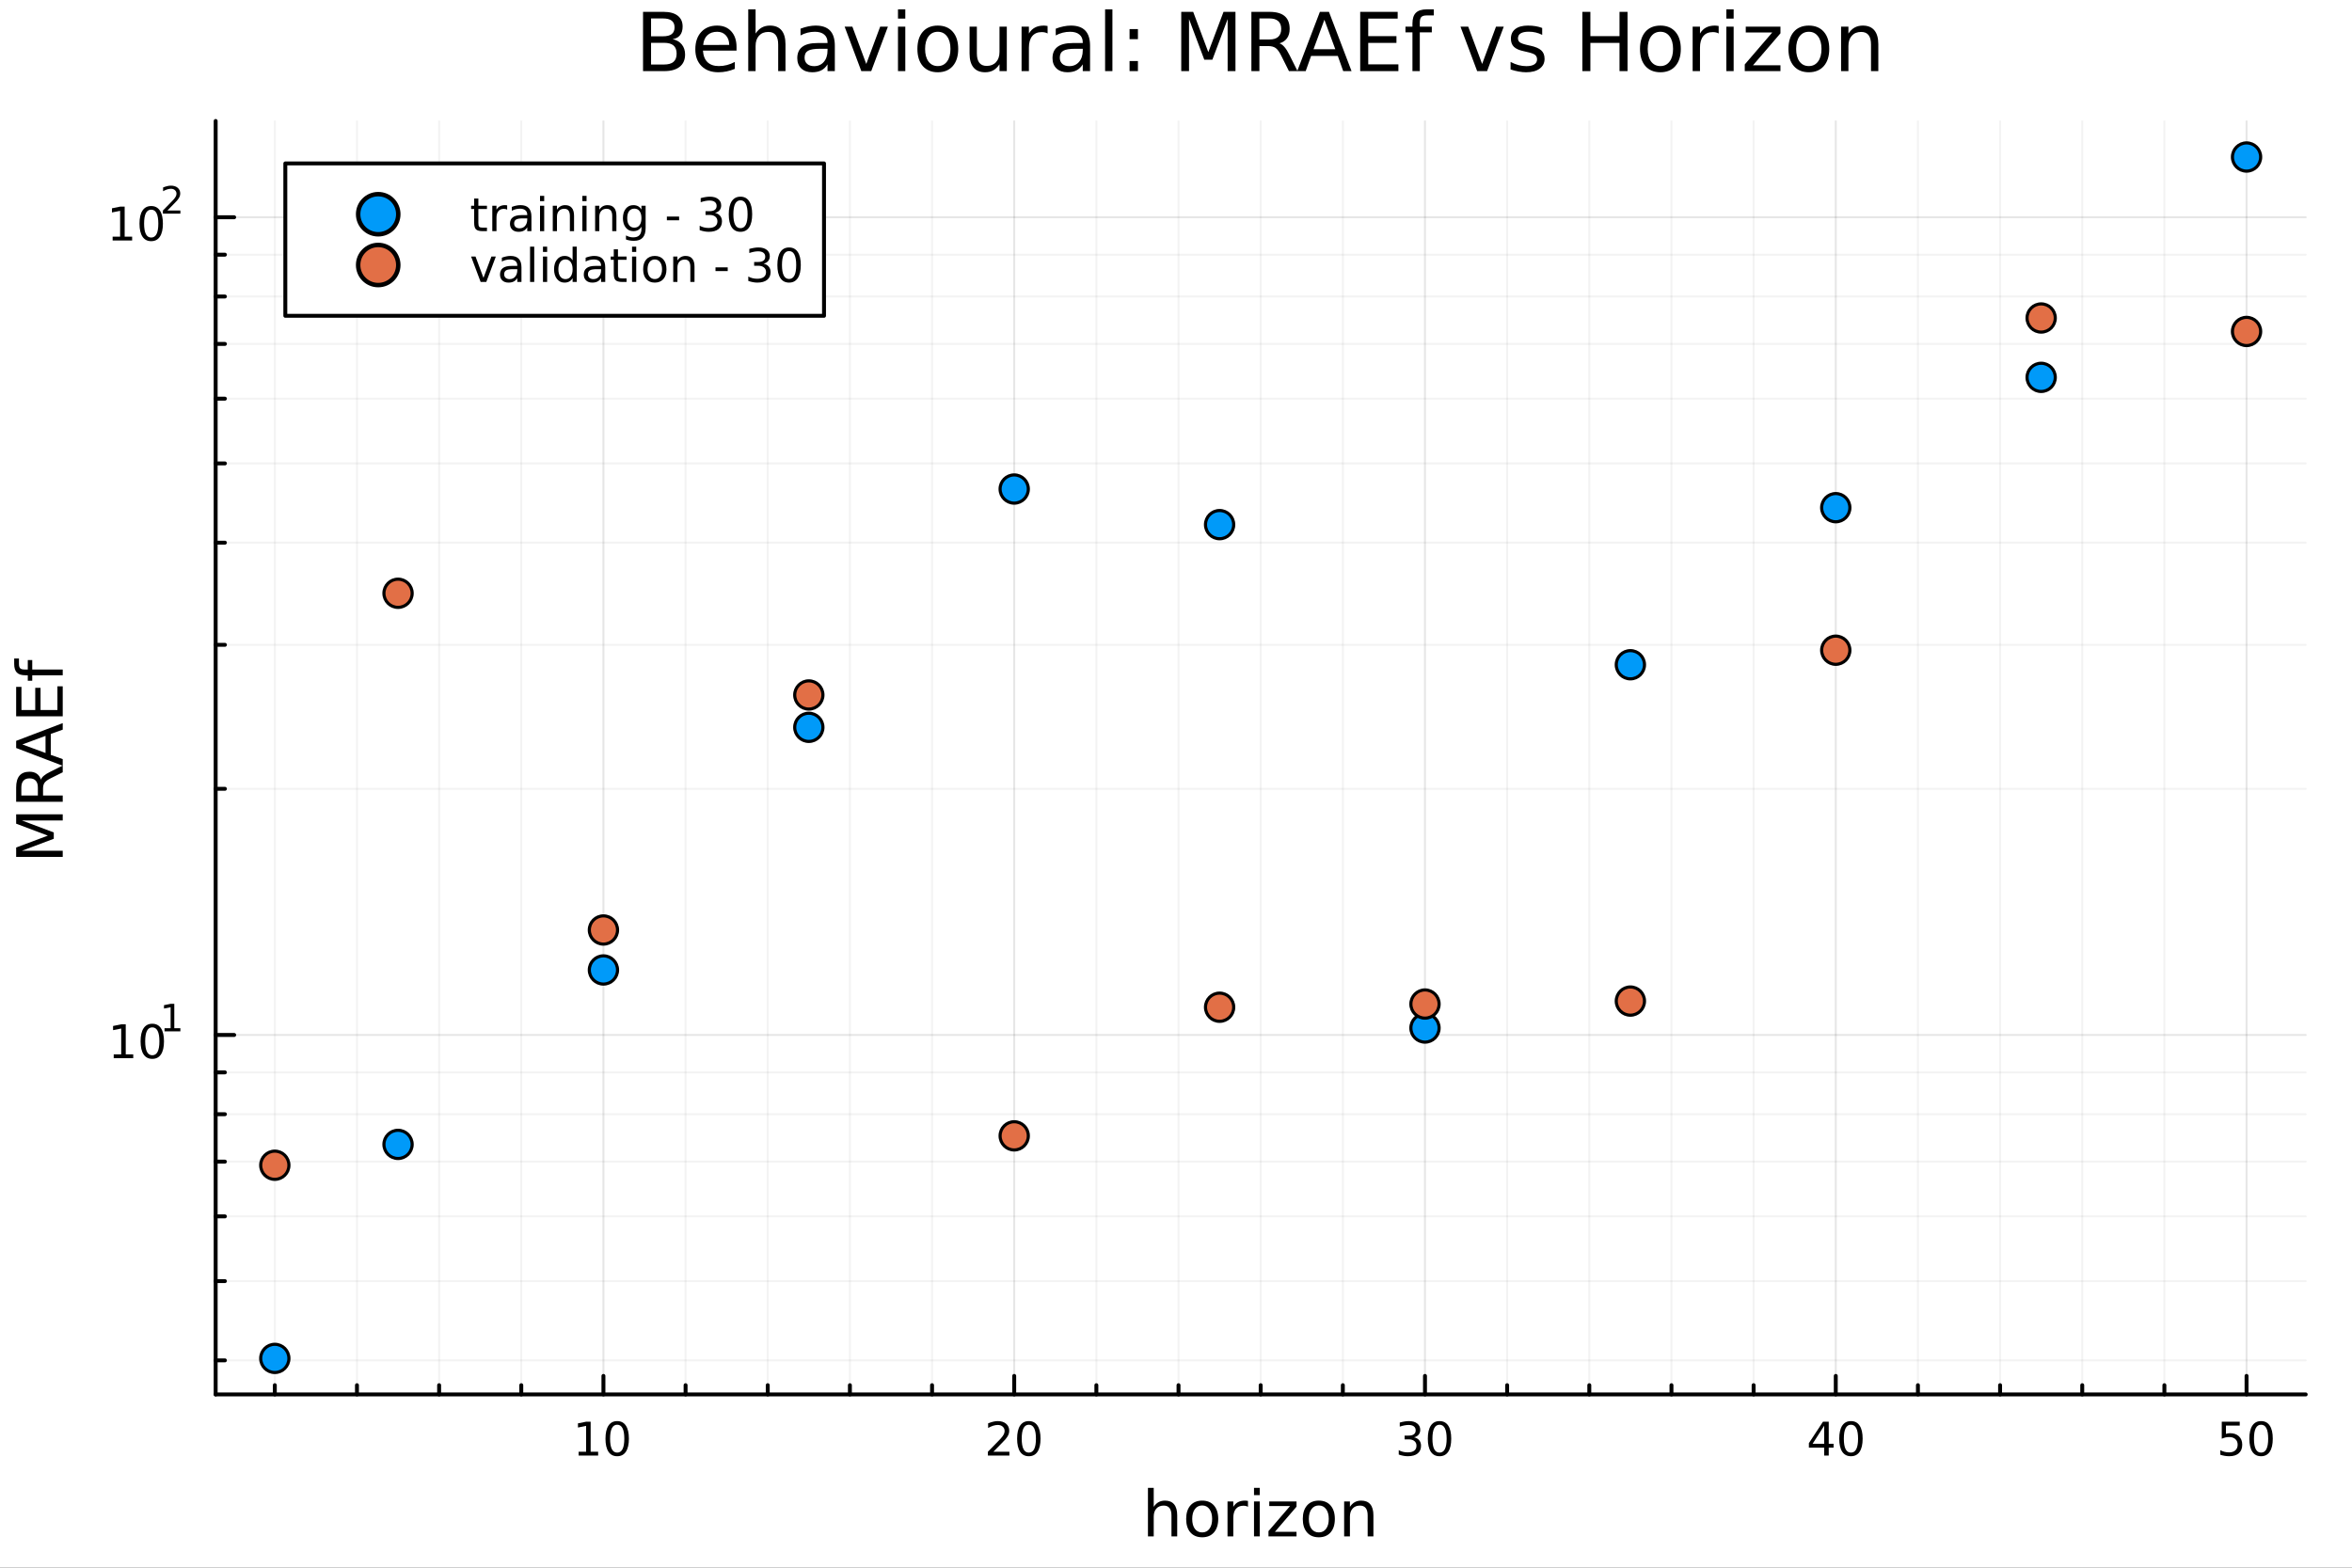 <?xml version="1.0" encoding="utf-8"?>
<svg xmlns="http://www.w3.org/2000/svg" xmlns:xlink="http://www.w3.org/1999/xlink" width="600" height="400" viewBox="0 0 2400 1600">
<rect x="0" y="0" width="2400" height="1600" fill="#333333" stroke="none"/>
<defs>
  <clipPath id="clip750">
    <rect x="0" y="0" width="2400" height="1600"/>
  </clipPath>
</defs>
<path clip-path="url(#clip750)" d="M0 1600 L2400 1600 L2400 0 L0 0  Z" fill="#ffffff" fill-rule="evenodd" fill-opacity="1"/>
<defs>
  <clipPath id="clip751">
    <rect x="480" y="0" width="1681" height="1600"/>
  </clipPath>
</defs>
<path clip-path="url(#clip750)" d="M220.057 1423.18 L2352.76 1423.18 L2352.76 123.472 L220.057 123.472  Z" fill="#ffffff" fill-rule="evenodd" fill-opacity="1"/>
<defs>
  <clipPath id="clip752">
    <rect x="220" y="123" width="2134" height="1301"/>
  </clipPath>
</defs>
<polyline clip-path="url(#clip752)" style="stroke:#000000; stroke-linecap:round; stroke-linejoin:round; stroke-width:2; stroke-opacity:0.1; fill:none" points="615.747,1423.18 615.747,123.472 "/>
<polyline clip-path="url(#clip752)" style="stroke:#000000; stroke-linecap:round; stroke-linejoin:round; stroke-width:2; stroke-opacity:0.1; fill:none" points="1034.91,1423.18 1034.91,123.472 "/>
<polyline clip-path="url(#clip752)" style="stroke:#000000; stroke-linecap:round; stroke-linejoin:round; stroke-width:2; stroke-opacity:0.1; fill:none" points="1454.07,1423.18 1454.07,123.472 "/>
<polyline clip-path="url(#clip752)" style="stroke:#000000; stroke-linecap:round; stroke-linejoin:round; stroke-width:2; stroke-opacity:0.1; fill:none" points="1873.23,1423.18 1873.23,123.472 "/>
<polyline clip-path="url(#clip752)" style="stroke:#000000; stroke-linecap:round; stroke-linejoin:round; stroke-width:2; stroke-opacity:0.1; fill:none" points="2292.4,1423.18 2292.4,123.472 "/>
<polyline clip-path="url(#clip752)" style="stroke:#000000; stroke-linecap:round; stroke-linejoin:round; stroke-width:2; stroke-opacity:0.05; fill:none" points="280.417,1423.18 280.417,123.472 "/>
<polyline clip-path="url(#clip752)" style="stroke:#000000; stroke-linecap:round; stroke-linejoin:round; stroke-width:2; stroke-opacity:0.05; fill:none" points="364.249,1423.18 364.249,123.472 "/>
<polyline clip-path="url(#clip752)" style="stroke:#000000; stroke-linecap:round; stroke-linejoin:round; stroke-width:2; stroke-opacity:0.05; fill:none" points="448.082,1423.18 448.082,123.472 "/>
<polyline clip-path="url(#clip752)" style="stroke:#000000; stroke-linecap:round; stroke-linejoin:round; stroke-width:2; stroke-opacity:0.05; fill:none" points="531.914,1423.18 531.914,123.472 "/>
<polyline clip-path="url(#clip752)" style="stroke:#000000; stroke-linecap:round; stroke-linejoin:round; stroke-width:2; stroke-opacity:0.05; fill:none" points="699.579,1423.18 699.579,123.472 "/>
<polyline clip-path="url(#clip752)" style="stroke:#000000; stroke-linecap:round; stroke-linejoin:round; stroke-width:2; stroke-opacity:0.05; fill:none" points="783.412,1423.18 783.412,123.472 "/>
<polyline clip-path="url(#clip752)" style="stroke:#000000; stroke-linecap:round; stroke-linejoin:round; stroke-width:2; stroke-opacity:0.05; fill:none" points="867.244,1423.18 867.244,123.472 "/>
<polyline clip-path="url(#clip752)" style="stroke:#000000; stroke-linecap:round; stroke-linejoin:round; stroke-width:2; stroke-opacity:0.05; fill:none" points="951.077,1423.18 951.077,123.472 "/>
<polyline clip-path="url(#clip752)" style="stroke:#000000; stroke-linecap:round; stroke-linejoin:round; stroke-width:2; stroke-opacity:0.05; fill:none" points="1118.74,1423.18 1118.74,123.472 "/>
<polyline clip-path="url(#clip752)" style="stroke:#000000; stroke-linecap:round; stroke-linejoin:round; stroke-width:2; stroke-opacity:0.05; fill:none" points="1202.57,1423.18 1202.57,123.472 "/>
<polyline clip-path="url(#clip752)" style="stroke:#000000; stroke-linecap:round; stroke-linejoin:round; stroke-width:2; stroke-opacity:0.05; fill:none" points="1286.41,1423.18 1286.41,123.472 "/>
<polyline clip-path="url(#clip752)" style="stroke:#000000; stroke-linecap:round; stroke-linejoin:round; stroke-width:2; stroke-opacity:0.05; fill:none" points="1370.24,1423.18 1370.24,123.472 "/>
<polyline clip-path="url(#clip752)" style="stroke:#000000; stroke-linecap:round; stroke-linejoin:round; stroke-width:2; stroke-opacity:0.05; fill:none" points="1537.9,1423.18 1537.9,123.472 "/>
<polyline clip-path="url(#clip752)" style="stroke:#000000; stroke-linecap:round; stroke-linejoin:round; stroke-width:2; stroke-opacity:0.05; fill:none" points="1621.74,1423.18 1621.74,123.472 "/>
<polyline clip-path="url(#clip752)" style="stroke:#000000; stroke-linecap:round; stroke-linejoin:round; stroke-width:2; stroke-opacity:0.05; fill:none" points="1705.57,1423.18 1705.57,123.472 "/>
<polyline clip-path="url(#clip752)" style="stroke:#000000; stroke-linecap:round; stroke-linejoin:round; stroke-width:2; stroke-opacity:0.05; fill:none" points="1789.4,1423.18 1789.4,123.472 "/>
<polyline clip-path="url(#clip752)" style="stroke:#000000; stroke-linecap:round; stroke-linejoin:round; stroke-width:2; stroke-opacity:0.05; fill:none" points="1957.07,1423.18 1957.07,123.472 "/>
<polyline clip-path="url(#clip752)" style="stroke:#000000; stroke-linecap:round; stroke-linejoin:round; stroke-width:2; stroke-opacity:0.05; fill:none" points="2040.9,1423.18 2040.9,123.472 "/>
<polyline clip-path="url(#clip752)" style="stroke:#000000; stroke-linecap:round; stroke-linejoin:round; stroke-width:2; stroke-opacity:0.05; fill:none" points="2124.73,1423.18 2124.73,123.472 "/>
<polyline clip-path="url(#clip752)" style="stroke:#000000; stroke-linecap:round; stroke-linejoin:round; stroke-width:2; stroke-opacity:0.05; fill:none" points="2208.56,1423.18 2208.56,123.472 "/>
<polyline clip-path="url(#clip750)" style="stroke:#000000; stroke-linecap:round; stroke-linejoin:round; stroke-width:4; stroke-opacity:1; fill:none" points="220.057,1423.18 2352.76,1423.18 "/>
<polyline clip-path="url(#clip750)" style="stroke:#000000; stroke-linecap:round; stroke-linejoin:round; stroke-width:4; stroke-opacity:1; fill:none" points="615.747,1423.18 615.747,1404.28 "/>
<polyline clip-path="url(#clip750)" style="stroke:#000000; stroke-linecap:round; stroke-linejoin:round; stroke-width:4; stroke-opacity:1; fill:none" points="1034.91,1423.18 1034.91,1404.28 "/>
<polyline clip-path="url(#clip750)" style="stroke:#000000; stroke-linecap:round; stroke-linejoin:round; stroke-width:4; stroke-opacity:1; fill:none" points="1454.07,1423.18 1454.07,1404.28 "/>
<polyline clip-path="url(#clip750)" style="stroke:#000000; stroke-linecap:round; stroke-linejoin:round; stroke-width:4; stroke-opacity:1; fill:none" points="1873.23,1423.18 1873.23,1404.28 "/>
<polyline clip-path="url(#clip750)" style="stroke:#000000; stroke-linecap:round; stroke-linejoin:round; stroke-width:4; stroke-opacity:1; fill:none" points="2292.4,1423.18 2292.4,1404.28 "/>
<polyline clip-path="url(#clip750)" style="stroke:#000000; stroke-linecap:round; stroke-linejoin:round; stroke-width:4; stroke-opacity:1; fill:none" points="280.417,1423.18 280.417,1413.73 "/>
<polyline clip-path="url(#clip750)" style="stroke:#000000; stroke-linecap:round; stroke-linejoin:round; stroke-width:4; stroke-opacity:1; fill:none" points="364.249,1423.18 364.249,1413.73 "/>
<polyline clip-path="url(#clip750)" style="stroke:#000000; stroke-linecap:round; stroke-linejoin:round; stroke-width:4; stroke-opacity:1; fill:none" points="448.082,1423.18 448.082,1413.73 "/>
<polyline clip-path="url(#clip750)" style="stroke:#000000; stroke-linecap:round; stroke-linejoin:round; stroke-width:4; stroke-opacity:1; fill:none" points="531.914,1423.18 531.914,1413.73 "/>
<polyline clip-path="url(#clip750)" style="stroke:#000000; stroke-linecap:round; stroke-linejoin:round; stroke-width:4; stroke-opacity:1; fill:none" points="699.579,1423.18 699.579,1413.73 "/>
<polyline clip-path="url(#clip750)" style="stroke:#000000; stroke-linecap:round; stroke-linejoin:round; stroke-width:4; stroke-opacity:1; fill:none" points="783.412,1423.18 783.412,1413.73 "/>
<polyline clip-path="url(#clip750)" style="stroke:#000000; stroke-linecap:round; stroke-linejoin:round; stroke-width:4; stroke-opacity:1; fill:none" points="867.244,1423.18 867.244,1413.73 "/>
<polyline clip-path="url(#clip750)" style="stroke:#000000; stroke-linecap:round; stroke-linejoin:round; stroke-width:4; stroke-opacity:1; fill:none" points="951.077,1423.18 951.077,1413.73 "/>
<polyline clip-path="url(#clip750)" style="stroke:#000000; stroke-linecap:round; stroke-linejoin:round; stroke-width:4; stroke-opacity:1; fill:none" points="1118.74,1423.18 1118.74,1413.73 "/>
<polyline clip-path="url(#clip750)" style="stroke:#000000; stroke-linecap:round; stroke-linejoin:round; stroke-width:4; stroke-opacity:1; fill:none" points="1202.57,1423.18 1202.57,1413.73 "/>
<polyline clip-path="url(#clip750)" style="stroke:#000000; stroke-linecap:round; stroke-linejoin:round; stroke-width:4; stroke-opacity:1; fill:none" points="1286.41,1423.18 1286.41,1413.73 "/>
<polyline clip-path="url(#clip750)" style="stroke:#000000; stroke-linecap:round; stroke-linejoin:round; stroke-width:4; stroke-opacity:1; fill:none" points="1370.24,1423.18 1370.24,1413.73 "/>
<polyline clip-path="url(#clip750)" style="stroke:#000000; stroke-linecap:round; stroke-linejoin:round; stroke-width:4; stroke-opacity:1; fill:none" points="1537.9,1423.18 1537.9,1413.73 "/>
<polyline clip-path="url(#clip750)" style="stroke:#000000; stroke-linecap:round; stroke-linejoin:round; stroke-width:4; stroke-opacity:1; fill:none" points="1621.74,1423.18 1621.74,1413.73 "/>
<polyline clip-path="url(#clip750)" style="stroke:#000000; stroke-linecap:round; stroke-linejoin:round; stroke-width:4; stroke-opacity:1; fill:none" points="1705.57,1423.18 1705.57,1413.73 "/>
<polyline clip-path="url(#clip750)" style="stroke:#000000; stroke-linecap:round; stroke-linejoin:round; stroke-width:4; stroke-opacity:1; fill:none" points="1789.4,1423.18 1789.4,1413.73 "/>
<polyline clip-path="url(#clip750)" style="stroke:#000000; stroke-linecap:round; stroke-linejoin:round; stroke-width:4; stroke-opacity:1; fill:none" points="1957.07,1423.18 1957.07,1413.73 "/>
<polyline clip-path="url(#clip750)" style="stroke:#000000; stroke-linecap:round; stroke-linejoin:round; stroke-width:4; stroke-opacity:1; fill:none" points="2040.9,1423.18 2040.9,1413.73 "/>
<polyline clip-path="url(#clip750)" style="stroke:#000000; stroke-linecap:round; stroke-linejoin:round; stroke-width:4; stroke-opacity:1; fill:none" points="2124.73,1423.18 2124.73,1413.73 "/>
<polyline clip-path="url(#clip750)" style="stroke:#000000; stroke-linecap:round; stroke-linejoin:round; stroke-width:4; stroke-opacity:1; fill:none" points="2208.56,1423.18 2208.56,1413.73 "/>
<path clip-path="url(#clip750)" d="M590.434 1481.64 L598.073 1481.64 L598.073 1455.28 L589.763 1456.95 L589.763 1452.69 L598.027 1451.02 L602.703 1451.02 L602.703 1481.64 L610.342 1481.64 L610.342 1485.58 L590.434 1485.58 L590.434 1481.64 Z" fill="#000000" fill-rule="nonzero" fill-opacity="1" /><path clip-path="url(#clip750)" d="M629.786 1454.1 Q626.175 1454.1 624.346 1457.66 Q622.541 1461.2 622.541 1468.33 Q622.541 1475.44 624.346 1479.01 Q626.175 1482.55 629.786 1482.55 Q633.42 1482.55 635.226 1479.01 Q637.054 1475.44 637.054 1468.33 Q637.054 1461.2 635.226 1457.66 Q633.42 1454.1 629.786 1454.1 M629.786 1450.39 Q635.596 1450.39 638.652 1455 Q641.73 1459.58 641.73 1468.33 Q641.73 1477.06 638.652 1481.67 Q635.596 1486.25 629.786 1486.25 Q623.976 1486.25 620.897 1481.67 Q617.842 1477.06 617.842 1468.33 Q617.842 1459.58 620.897 1455 Q623.976 1450.39 629.786 1450.39 Z" fill="#000000" fill-rule="nonzero" fill-opacity="1" /><path clip-path="url(#clip750)" d="M1013.68 1481.64 L1030 1481.64 L1030 1485.58 L1008.06 1485.58 L1008.06 1481.64 Q1010.72 1478.89 1015.3 1474.26 Q1019.91 1469.61 1021.09 1468.27 Q1023.34 1465.74 1024.21 1464.01 Q1025.12 1462.25 1025.12 1460.56 Q1025.12 1457.8 1023.17 1456.07 Q1021.25 1454.33 1018.15 1454.33 Q1015.95 1454.33 1013.5 1455.09 Q1011.07 1455.86 1008.29 1457.41 L1008.29 1452.69 Q1011.11 1451.55 1013.57 1450.97 Q1016.02 1450.39 1018.06 1450.39 Q1023.43 1450.39 1026.62 1453.08 Q1029.82 1455.77 1029.82 1460.26 Q1029.82 1462.39 1029.01 1464.31 Q1028.22 1466.2 1026.11 1468.8 Q1025.53 1469.47 1022.43 1472.69 Q1019.33 1475.88 1013.68 1481.64 Z" fill="#000000" fill-rule="nonzero" fill-opacity="1" /><path clip-path="url(#clip750)" d="M1049.82 1454.1 Q1046.21 1454.1 1044.38 1457.66 Q1042.57 1461.2 1042.57 1468.33 Q1042.57 1475.44 1044.38 1479.01 Q1046.21 1482.55 1049.82 1482.55 Q1053.45 1482.55 1055.26 1479.01 Q1057.08 1475.44 1057.08 1468.33 Q1057.08 1461.2 1055.26 1457.66 Q1053.45 1454.1 1049.82 1454.1 M1049.82 1450.39 Q1055.63 1450.39 1058.68 1455 Q1061.76 1459.58 1061.76 1468.33 Q1061.76 1477.06 1058.68 1481.67 Q1055.63 1486.25 1049.82 1486.25 Q1044.01 1486.25 1040.93 1481.67 Q1037.87 1477.06 1037.87 1468.33 Q1037.87 1459.58 1040.93 1455 Q1044.01 1450.39 1049.82 1450.39 Z" fill="#000000" fill-rule="nonzero" fill-opacity="1" /><path clip-path="url(#clip750)" d="M1442.91 1466.95 Q1446.27 1467.66 1448.15 1469.93 Q1450.04 1472.2 1450.04 1475.53 Q1450.04 1480.65 1446.53 1483.45 Q1443.01 1486.25 1436.53 1486.25 Q1434.35 1486.25 1432.03 1485.81 Q1429.74 1485.39 1427.29 1484.54 L1427.29 1480.02 Q1429.23 1481.16 1431.55 1481.74 Q1433.86 1482.32 1436.39 1482.32 Q1440.78 1482.32 1443.08 1480.58 Q1445.39 1478.84 1445.39 1475.53 Q1445.39 1472.48 1443.24 1470.77 Q1441.11 1469.03 1437.29 1469.03 L1433.26 1469.03 L1433.26 1465.19 L1437.47 1465.19 Q1440.92 1465.19 1442.75 1463.82 Q1444.58 1462.43 1444.58 1459.84 Q1444.58 1457.18 1442.68 1455.77 Q1440.81 1454.33 1437.29 1454.33 Q1435.37 1454.33 1433.17 1454.75 Q1430.97 1455.16 1428.33 1456.04 L1428.33 1451.88 Q1430.99 1451.14 1433.31 1450.77 Q1435.65 1450.39 1437.71 1450.39 Q1443.03 1450.39 1446.13 1452.83 Q1449.23 1455.23 1449.23 1459.35 Q1449.23 1462.22 1447.59 1464.21 Q1445.95 1466.18 1442.91 1466.95 Z" fill="#000000" fill-rule="nonzero" fill-opacity="1" /><path clip-path="url(#clip750)" d="M1468.91 1454.1 Q1465.3 1454.1 1463.47 1457.66 Q1461.66 1461.2 1461.66 1468.33 Q1461.66 1475.44 1463.47 1479.01 Q1465.3 1482.55 1468.91 1482.55 Q1472.54 1482.55 1474.35 1479.01 Q1476.18 1475.44 1476.18 1468.33 Q1476.18 1461.2 1474.35 1457.66 Q1472.54 1454.1 1468.91 1454.1 M1468.91 1450.39 Q1474.72 1450.39 1477.78 1455 Q1480.85 1459.58 1480.85 1468.33 Q1480.85 1477.06 1477.78 1481.67 Q1474.72 1486.25 1468.91 1486.25 Q1463.1 1486.25 1460.02 1481.67 Q1456.97 1477.06 1456.97 1468.33 Q1456.97 1459.58 1460.02 1455 Q1463.1 1450.39 1468.91 1450.39 Z" fill="#000000" fill-rule="nonzero" fill-opacity="1" /><path clip-path="url(#clip750)" d="M1861.41 1455.09 L1849.6 1473.54 L1861.41 1473.54 L1861.41 1455.09 M1860.18 1451.02 L1866.06 1451.02 L1866.06 1473.54 L1870.99 1473.54 L1870.99 1477.43 L1866.06 1477.43 L1866.06 1485.58 L1861.41 1485.58 L1861.41 1477.43 L1845.8 1477.43 L1845.8 1472.92 L1860.18 1451.02 Z" fill="#000000" fill-rule="nonzero" fill-opacity="1" /><path clip-path="url(#clip750)" d="M1888.72 1454.1 Q1885.11 1454.1 1883.28 1457.66 Q1881.47 1461.2 1881.47 1468.33 Q1881.47 1475.44 1883.28 1479.01 Q1885.11 1482.55 1888.72 1482.55 Q1892.35 1482.55 1894.16 1479.01 Q1895.99 1475.44 1895.99 1468.33 Q1895.99 1461.2 1894.16 1457.66 Q1892.35 1454.1 1888.72 1454.1 M1888.72 1450.39 Q1894.53 1450.39 1897.59 1455 Q1900.66 1459.58 1900.66 1468.33 Q1900.66 1477.06 1897.59 1481.67 Q1894.53 1486.25 1888.72 1486.25 Q1882.91 1486.25 1879.83 1481.67 Q1876.78 1477.06 1876.78 1468.33 Q1876.78 1459.58 1879.83 1455 Q1882.91 1450.39 1888.72 1450.39 Z" fill="#000000" fill-rule="nonzero" fill-opacity="1" /><path clip-path="url(#clip750)" d="M2267.1 1451.02 L2285.45 1451.02 L2285.45 1454.96 L2271.38 1454.96 L2271.38 1463.43 Q2272.4 1463.08 2273.42 1462.92 Q2274.43 1462.73 2275.45 1462.73 Q2281.24 1462.73 2284.62 1465.9 Q2288 1469.08 2288 1474.49 Q2288 1480.07 2284.53 1483.17 Q2281.05 1486.25 2274.73 1486.25 Q2272.56 1486.25 2270.29 1485.88 Q2268.04 1485.51 2265.64 1484.77 L2265.64 1480.07 Q2267.72 1481.2 2269.94 1481.76 Q2272.17 1482.32 2274.64 1482.32 Q2278.65 1482.32 2280.98 1480.21 Q2283.32 1478.1 2283.32 1474.49 Q2283.32 1470.88 2280.98 1468.77 Q2278.65 1466.67 2274.64 1466.67 Q2272.77 1466.67 2270.89 1467.08 Q2269.04 1467.5 2267.1 1468.38 L2267.1 1451.02 Z" fill="#000000" fill-rule="nonzero" fill-opacity="1" /><path clip-path="url(#clip750)" d="M2307.21 1454.1 Q2303.6 1454.1 2301.77 1457.66 Q2299.97 1461.2 2299.97 1468.33 Q2299.97 1475.44 2301.77 1479.01 Q2303.6 1482.55 2307.21 1482.55 Q2310.85 1482.55 2312.65 1479.01 Q2314.48 1475.44 2314.48 1468.33 Q2314.48 1461.2 2312.65 1457.66 Q2310.85 1454.1 2307.21 1454.1 M2307.21 1450.39 Q2313.02 1450.39 2316.08 1455 Q2319.16 1459.58 2319.16 1468.33 Q2319.16 1477.06 2316.08 1481.67 Q2313.02 1486.25 2307.21 1486.25 Q2301.4 1486.25 2298.32 1481.67 Q2295.27 1477.06 2295.27 1468.33 Q2295.27 1459.58 2298.32 1455 Q2301.4 1450.39 2307.21 1450.39 Z" fill="#000000" fill-rule="nonzero" fill-opacity="1" /><path clip-path="url(#clip750)" d="M1201.23 1546.53 L1201.23 1568.04 L1195.38 1568.04 L1195.38 1546.72 Q1195.38 1541.66 1193.4 1539.14 Q1191.43 1536.63 1187.48 1536.63 Q1182.74 1536.63 1180 1539.65 Q1177.27 1542.68 1177.27 1547.9 L1177.27 1568.04 L1171.38 1568.04 L1171.38 1518.52 L1177.27 1518.52 L1177.27 1537.93 Q1179.37 1534.72 1182.2 1533.13 Q1185.06 1531.54 1188.79 1531.54 Q1194.93 1531.54 1198.08 1535.36 Q1201.23 1539.14 1201.23 1546.53 Z" fill="#000000" fill-rule="nonzero" fill-opacity="1" /><path clip-path="url(#clip750)" d="M1226.73 1536.5 Q1222.02 1536.5 1219.28 1540.19 Q1216.54 1543.85 1216.54 1550.25 Q1216.54 1556.65 1219.25 1560.34 Q1221.99 1564 1226.73 1564 Q1231.41 1564 1234.14 1560.31 Q1236.88 1556.62 1236.88 1550.25 Q1236.88 1543.92 1234.14 1540.23 Q1231.41 1536.5 1226.73 1536.5 M1226.73 1531.54 Q1234.37 1531.54 1238.73 1536.5 Q1243.09 1541.47 1243.09 1550.25 Q1243.09 1559 1238.73 1564 Q1234.37 1568.97 1226.73 1568.97 Q1219.06 1568.97 1214.7 1564 Q1210.37 1559 1210.37 1550.25 Q1210.37 1541.47 1214.7 1536.5 Q1219.06 1531.54 1226.73 1531.54 Z" fill="#000000" fill-rule="nonzero" fill-opacity="1" /><path clip-path="url(#clip750)" d="M1273.45 1537.87 Q1272.47 1537.3 1271.29 1537.04 Q1270.14 1536.76 1268.74 1536.76 Q1263.78 1536.76 1261.1 1540 Q1258.46 1543.22 1258.46 1549.27 L1258.46 1568.04 L1252.57 1568.04 L1252.57 1532.4 L1258.46 1532.4 L1258.46 1537.93 Q1260.31 1534.69 1263.27 1533.13 Q1266.23 1531.54 1270.46 1531.54 Q1271.07 1531.54 1271.8 1531.63 Q1272.53 1531.7 1273.42 1531.85 L1273.45 1537.87 Z" fill="#000000" fill-rule="nonzero" fill-opacity="1" /><path clip-path="url(#clip750)" d="M1279.6 1532.4 L1285.45 1532.4 L1285.45 1568.04 L1279.6 1568.04 L1279.6 1532.4 M1279.6 1518.52 L1285.45 1518.52 L1285.45 1525.93 L1279.6 1525.93 L1279.6 1518.52 Z" fill="#000000" fill-rule="nonzero" fill-opacity="1" /><path clip-path="url(#clip750)" d="M1295.16 1532.4 L1322.98 1532.4 L1322.98 1537.74 L1300.95 1563.37 L1322.98 1563.37 L1322.98 1568.04 L1294.36 1568.04 L1294.36 1562.7 L1316.39 1537.07 L1295.16 1537.07 L1295.16 1532.4 Z" fill="#000000" fill-rule="nonzero" fill-opacity="1" /><path clip-path="url(#clip750)" d="M1345.73 1536.5 Q1341.02 1536.5 1338.29 1540.19 Q1335.55 1543.85 1335.55 1550.25 Q1335.55 1556.65 1338.26 1560.34 Q1340.99 1564 1345.73 1564 Q1350.41 1564 1353.15 1560.31 Q1355.89 1556.62 1355.89 1550.25 Q1355.89 1543.92 1353.15 1540.23 Q1350.41 1536.5 1345.73 1536.5 M1345.73 1531.54 Q1353.37 1531.54 1357.73 1536.5 Q1362.09 1541.47 1362.09 1550.25 Q1362.09 1559 1357.73 1564 Q1353.37 1568.97 1345.73 1568.97 Q1338.06 1568.97 1333.7 1564 Q1329.38 1559 1329.38 1550.25 Q1329.38 1541.47 1333.7 1536.5 Q1338.06 1531.54 1345.73 1531.54 Z" fill="#000000" fill-rule="nonzero" fill-opacity="1" /><path clip-path="url(#clip750)" d="M1401.43 1546.53 L1401.43 1568.04 L1395.58 1568.04 L1395.58 1546.72 Q1395.58 1541.66 1393.61 1539.14 Q1391.63 1536.63 1387.68 1536.63 Q1382.94 1536.63 1380.21 1539.65 Q1377.47 1542.68 1377.47 1547.9 L1377.47 1568.04 L1371.58 1568.04 L1371.58 1532.4 L1377.47 1532.4 L1377.47 1537.93 Q1379.57 1534.72 1382.4 1533.13 Q1385.27 1531.54 1388.99 1531.54 Q1395.13 1531.54 1398.28 1535.36 Q1401.43 1539.14 1401.43 1546.53 Z" fill="#000000" fill-rule="nonzero" fill-opacity="1" /><polyline clip-path="url(#clip752)" style="stroke:#000000; stroke-linecap:round; stroke-linejoin:round; stroke-width:2; stroke-opacity:0.1; fill:none" points="220.057,1056.3 2352.76,1056.3 "/>
<polyline clip-path="url(#clip752)" style="stroke:#000000; stroke-linecap:round; stroke-linejoin:round; stroke-width:2; stroke-opacity:0.1; fill:none" points="220.057,221.743 2352.76,221.743 "/>
<polyline clip-path="url(#clip752)" style="stroke:#000000; stroke-linecap:round; stroke-linejoin:round; stroke-width:2; stroke-opacity:0.05; fill:none" points="220.057,1388.41 2352.76,1388.41 "/>
<polyline clip-path="url(#clip752)" style="stroke:#000000; stroke-linecap:round; stroke-linejoin:round; stroke-width:2; stroke-opacity:0.05; fill:none" points="220.057,1307.53 2352.76,1307.53 "/>
<polyline clip-path="url(#clip752)" style="stroke:#000000; stroke-linecap:round; stroke-linejoin:round; stroke-width:2; stroke-opacity:0.05; fill:none" points="220.057,1241.45 2352.76,1241.45 "/>
<polyline clip-path="url(#clip752)" style="stroke:#000000; stroke-linecap:round; stroke-linejoin:round; stroke-width:2; stroke-opacity:0.05; fill:none" points="220.057,1185.58 2352.76,1185.58 "/>
<polyline clip-path="url(#clip752)" style="stroke:#000000; stroke-linecap:round; stroke-linejoin:round; stroke-width:2; stroke-opacity:0.05; fill:none" points="220.057,1137.18 2352.76,1137.18 "/>
<polyline clip-path="url(#clip752)" style="stroke:#000000; stroke-linecap:round; stroke-linejoin:round; stroke-width:2; stroke-opacity:0.05; fill:none" points="220.057,1094.49 2352.76,1094.49 "/>
<polyline clip-path="url(#clip752)" style="stroke:#000000; stroke-linecap:round; stroke-linejoin:round; stroke-width:2; stroke-opacity:0.05; fill:none" points="220.057,805.074 2352.76,805.074 "/>
<polyline clip-path="url(#clip752)" style="stroke:#000000; stroke-linecap:round; stroke-linejoin:round; stroke-width:2; stroke-opacity:0.05; fill:none" points="220.057,658.116 2352.76,658.116 "/>
<polyline clip-path="url(#clip752)" style="stroke:#000000; stroke-linecap:round; stroke-linejoin:round; stroke-width:2; stroke-opacity:0.05; fill:none" points="220.057,553.847 2352.76,553.847 "/>
<polyline clip-path="url(#clip752)" style="stroke:#000000; stroke-linecap:round; stroke-linejoin:round; stroke-width:2; stroke-opacity:0.05; fill:none" points="220.057,472.97 2352.76,472.97 "/>
<polyline clip-path="url(#clip752)" style="stroke:#000000; stroke-linecap:round; stroke-linejoin:round; stroke-width:2; stroke-opacity:0.05; fill:none" points="220.057,406.888 2352.76,406.888 "/>
<polyline clip-path="url(#clip752)" style="stroke:#000000; stroke-linecap:round; stroke-linejoin:round; stroke-width:2; stroke-opacity:0.05; fill:none" points="220.057,351.017 2352.76,351.017 "/>
<polyline clip-path="url(#clip752)" style="stroke:#000000; stroke-linecap:round; stroke-linejoin:round; stroke-width:2; stroke-opacity:0.05; fill:none" points="220.057,302.62 2352.76,302.62 "/>
<polyline clip-path="url(#clip752)" style="stroke:#000000; stroke-linecap:round; stroke-linejoin:round; stroke-width:2; stroke-opacity:0.05; fill:none" points="220.057,259.93 2352.76,259.93 "/>
<polyline clip-path="url(#clip750)" style="stroke:#000000; stroke-linecap:round; stroke-linejoin:round; stroke-width:4; stroke-opacity:1; fill:none" points="220.057,1423.18 220.057,123.472 "/>
<polyline clip-path="url(#clip750)" style="stroke:#000000; stroke-linecap:round; stroke-linejoin:round; stroke-width:4; stroke-opacity:1; fill:none" points="220.057,1056.3 238.955,1056.3 "/>
<polyline clip-path="url(#clip750)" style="stroke:#000000; stroke-linecap:round; stroke-linejoin:round; stroke-width:4; stroke-opacity:1; fill:none" points="220.057,221.743 238.955,221.743 "/>
<polyline clip-path="url(#clip750)" style="stroke:#000000; stroke-linecap:round; stroke-linejoin:round; stroke-width:4; stroke-opacity:1; fill:none" points="220.057,1388.41 229.506,1388.41 "/>
<polyline clip-path="url(#clip750)" style="stroke:#000000; stroke-linecap:round; stroke-linejoin:round; stroke-width:4; stroke-opacity:1; fill:none" points="220.057,1307.53 229.506,1307.53 "/>
<polyline clip-path="url(#clip750)" style="stroke:#000000; stroke-linecap:round; stroke-linejoin:round; stroke-width:4; stroke-opacity:1; fill:none" points="220.057,1241.45 229.506,1241.45 "/>
<polyline clip-path="url(#clip750)" style="stroke:#000000; stroke-linecap:round; stroke-linejoin:round; stroke-width:4; stroke-opacity:1; fill:none" points="220.057,1185.58 229.506,1185.58 "/>
<polyline clip-path="url(#clip750)" style="stroke:#000000; stroke-linecap:round; stroke-linejoin:round; stroke-width:4; stroke-opacity:1; fill:none" points="220.057,1137.18 229.506,1137.18 "/>
<polyline clip-path="url(#clip750)" style="stroke:#000000; stroke-linecap:round; stroke-linejoin:round; stroke-width:4; stroke-opacity:1; fill:none" points="220.057,1094.49 229.506,1094.49 "/>
<polyline clip-path="url(#clip750)" style="stroke:#000000; stroke-linecap:round; stroke-linejoin:round; stroke-width:4; stroke-opacity:1; fill:none" points="220.057,805.074 229.506,805.074 "/>
<polyline clip-path="url(#clip750)" style="stroke:#000000; stroke-linecap:round; stroke-linejoin:round; stroke-width:4; stroke-opacity:1; fill:none" points="220.057,658.116 229.506,658.116 "/>
<polyline clip-path="url(#clip750)" style="stroke:#000000; stroke-linecap:round; stroke-linejoin:round; stroke-width:4; stroke-opacity:1; fill:none" points="220.057,553.847 229.506,553.847 "/>
<polyline clip-path="url(#clip750)" style="stroke:#000000; stroke-linecap:round; stroke-linejoin:round; stroke-width:4; stroke-opacity:1; fill:none" points="220.057,472.97 229.506,472.97 "/>
<polyline clip-path="url(#clip750)" style="stroke:#000000; stroke-linecap:round; stroke-linejoin:round; stroke-width:4; stroke-opacity:1; fill:none" points="220.057,406.888 229.506,406.888 "/>
<polyline clip-path="url(#clip750)" style="stroke:#000000; stroke-linecap:round; stroke-linejoin:round; stroke-width:4; stroke-opacity:1; fill:none" points="220.057,351.017 229.506,351.017 "/>
<polyline clip-path="url(#clip750)" style="stroke:#000000; stroke-linecap:round; stroke-linejoin:round; stroke-width:4; stroke-opacity:1; fill:none" points="220.057,302.62 229.506,302.62 "/>
<polyline clip-path="url(#clip750)" style="stroke:#000000; stroke-linecap:round; stroke-linejoin:round; stroke-width:4; stroke-opacity:1; fill:none" points="220.057,259.93 229.506,259.93 "/>
<path clip-path="url(#clip750)" d="M116.041 1076.09 L123.68 1076.09 L123.68 1049.73 L115.37 1051.39 L115.37 1047.14 L123.634 1045.47 L128.31 1045.47 L128.31 1076.09 L135.948 1076.09 L135.948 1080.03 L116.041 1080.03 L116.041 1076.09 Z" fill="#000000" fill-rule="nonzero" fill-opacity="1" /><path clip-path="url(#clip750)" d="M155.393 1048.55 Q151.782 1048.55 149.953 1052.11 Q148.147 1055.65 148.147 1062.78 Q148.147 1069.89 149.953 1073.45 Q151.782 1077 155.393 1077 Q159.027 1077 160.833 1073.45 Q162.661 1069.89 162.661 1062.78 Q162.661 1055.65 160.833 1052.11 Q159.027 1048.55 155.393 1048.55 M155.393 1044.84 Q161.203 1044.84 164.258 1049.45 Q167.337 1054.03 167.337 1062.78 Q167.337 1071.51 164.258 1076.12 Q161.203 1080.7 155.393 1080.7 Q149.583 1080.7 146.504 1076.12 Q143.448 1071.51 143.448 1062.78 Q143.448 1054.03 146.504 1049.45 Q149.583 1044.84 155.393 1044.84 Z" fill="#000000" fill-rule="nonzero" fill-opacity="1" /><path clip-path="url(#clip750)" d="M167.883 1049.42 L174.089 1049.42 L174.089 1028 L167.337 1029.35 L167.337 1025.89 L174.052 1024.54 L177.851 1024.54 L177.851 1049.42 L184.057 1049.42 L184.057 1052.62 L167.883 1052.62 L167.883 1049.42 Z" fill="#000000" fill-rule="nonzero" fill-opacity="1" /><path clip-path="url(#clip750)" d="M114.931 241.535 L122.57 241.535 L122.57 215.17 L114.26 216.836 L114.26 212.577 L122.524 210.91 L127.2 210.91 L127.2 241.535 L134.839 241.535 L134.839 245.47 L114.931 245.47 L114.931 241.535 Z" fill="#000000" fill-rule="nonzero" fill-opacity="1" /><path clip-path="url(#clip750)" d="M154.283 213.989 Q150.672 213.989 148.843 217.554 Q147.038 221.096 147.038 228.225 Q147.038 235.332 148.843 238.896 Q150.672 242.438 154.283 242.438 Q157.917 242.438 159.723 238.896 Q161.552 235.332 161.552 228.225 Q161.552 221.096 159.723 217.554 Q157.917 213.989 154.283 213.989 M154.283 210.285 Q160.093 210.285 163.149 214.892 Q166.227 219.475 166.227 228.225 Q166.227 236.952 163.149 241.558 Q160.093 246.142 154.283 246.142 Q148.473 246.142 145.394 241.558 Q142.339 236.952 142.339 228.225 Q142.339 219.475 145.394 214.892 Q148.473 210.285 154.283 210.285 Z" fill="#000000" fill-rule="nonzero" fill-opacity="1" /><path clip-path="url(#clip750)" d="M170.798 214.863 L184.057 214.863 L184.057 218.06 L166.227 218.06 L166.227 214.863 Q168.39 212.625 172.114 208.863 Q175.857 205.083 176.816 203.992 Q178.641 201.942 179.355 200.531 Q180.089 199.102 180.089 197.729 Q180.089 195.491 178.509 194.08 Q176.948 192.669 174.428 192.669 Q172.641 192.669 170.647 193.29 Q168.672 193.911 166.416 195.171 L166.416 191.334 Q168.71 190.413 170.704 189.942 Q172.697 189.472 174.352 189.472 Q178.716 189.472 181.311 191.654 Q183.907 193.836 183.907 197.484 Q183.907 199.215 183.249 200.776 Q182.609 202.318 180.898 204.424 Q180.427 204.97 177.907 207.584 Q175.387 210.18 170.798 214.863 Z" fill="#000000" fill-rule="nonzero" fill-opacity="1" /><path clip-path="url(#clip750)" d="M16.484 874.557 L16.484 864.976 L48.822 852.85 L16.484 840.659 L16.484 831.079 L64.004 831.079 L64.004 837.349 L22.277 837.349 L54.869 849.603 L54.869 856.064 L22.277 868.318 L64.004 868.318 L64.004 874.557 L16.484 874.557 Z" fill="#000000" fill-rule="nonzero" fill-opacity="1" /><path clip-path="url(#clip750)" d="M41.724 795.781 Q42.424 793.712 44.716 791.771 Q47.008 789.797 51.018 787.824 L64.004 781.299 L64.004 788.206 L51.814 794.285 Q47.039 796.64 45.48 798.868 Q43.92 801.065 43.92 804.884 L43.92 811.886 L64.004 811.886 L64.004 818.316 L16.484 818.316 L16.484 803.802 Q16.484 795.654 19.89 791.643 Q23.296 787.633 30.17 787.633 Q34.658 787.633 37.618 789.734 Q40.578 791.802 41.724 795.781 M21.768 811.886 L38.637 811.886 L38.637 803.802 Q38.637 799.155 36.504 796.8 Q34.34 794.412 30.17 794.412 Q26.001 794.412 23.9 796.8 Q21.768 799.155 21.768 803.802 L21.768 811.886 Z" fill="#000000" fill-rule="nonzero" fill-opacity="1" /><path clip-path="url(#clip750)" d="M22.818 759.783 L46.467 768.504 L46.467 751.03 L22.818 759.783 M16.484 763.411 L16.484 756.123 L64.004 738.012 L64.004 744.696 L51.814 749.025 L51.814 770.446 L64.004 774.774 L64.004 781.554 L16.484 763.411 Z" fill="#000000" fill-rule="nonzero" fill-opacity="1" /><path clip-path="url(#clip750)" d="M16.484 731.074 L16.484 701.027 L21.895 701.027 L21.895 724.644 L35.963 724.644 L35.963 702.014 L41.374 702.014 L41.374 724.644 L58.593 724.644 L58.593 700.455 L64.004 700.455 L64.004 731.074 L16.484 731.074 Z" fill="#000000" fill-rule="nonzero" fill-opacity="1" /><path clip-path="url(#clip750)" d="M14.479 672.095 L19.349 672.095 L19.349 677.697 Q19.349 680.848 20.622 682.089 Q21.895 683.299 25.205 683.299 L28.356 683.299 L28.356 673.655 L32.908 673.655 L32.908 683.299 L64.004 683.299 L64.004 689.187 L32.908 689.187 L32.908 694.789 L28.356 694.789 L28.356 689.187 L25.874 689.187 Q19.922 689.187 17.216 686.418 Q14.479 683.649 14.479 677.633 L14.479 672.095 Z" fill="#000000" fill-rule="nonzero" fill-opacity="1" /><path clip-path="url(#clip750)" d="M664.35 43.693 L664.35 65.852 L677.475 65.852 Q684.078 65.852 687.237 63.137 Q690.438 60.383 690.438 54.752 Q690.438 49.081 687.237 46.407 Q684.078 43.693 677.475 43.693 L664.35 43.693 M664.35 18.82 L664.35 37.05 L676.462 37.05 Q682.457 37.05 685.374 34.822 Q688.331 32.553 688.331 27.935 Q688.331 23.358 685.374 21.089 Q682.457 18.82 676.462 18.82 L664.35 18.82 M656.167 12.096 L677.07 12.096 Q686.427 12.096 691.491 15.985 Q696.554 19.874 696.554 27.044 Q696.554 32.594 693.962 35.875 Q691.369 39.156 686.346 39.966 Q692.382 41.263 695.704 45.394 Q699.066 49.486 699.066 55.643 Q699.066 63.745 693.557 68.16 Q688.048 72.576 677.88 72.576 L656.167 72.576 L656.167 12.096 Z" fill="#000000" fill-rule="nonzero" fill-opacity="1" /><path clip-path="url(#clip750)" d="M751.566 48.028 L751.566 51.673 L717.295 51.673 Q717.781 59.37 721.913 63.421 Q726.085 67.431 733.499 67.431 Q737.793 67.431 741.803 66.378 Q745.854 65.325 749.824 63.218 L749.824 70.267 Q745.813 71.968 741.6 72.86 Q737.388 73.751 733.053 73.751 Q722.197 73.751 715.837 67.431 Q709.517 61.112 709.517 50.337 Q709.517 39.197 715.513 32.675 Q721.548 26.112 731.757 26.112 Q740.912 26.112 746.218 32.026 Q751.566 37.9 751.566 48.028 M744.112 45.84 Q744.031 39.723 740.669 36.077 Q737.347 32.431 731.838 32.431 Q725.599 32.431 721.832 35.956 Q718.105 39.48 717.538 45.88 L744.112 45.84 Z" fill="#000000" fill-rule="nonzero" fill-opacity="1" /><path clip-path="url(#clip750)" d="M801.513 45.192 L801.513 72.576 L794.06 72.576 L794.06 45.435 Q794.06 38.994 791.548 35.794 Q789.037 32.594 784.013 32.594 Q777.978 32.594 774.494 36.442 Q771.01 40.29 771.01 46.934 L771.01 72.576 L763.516 72.576 L763.516 9.544 L771.01 9.544 L771.01 34.254 Q773.684 30.163 777.289 28.138 Q780.935 26.112 785.674 26.112 Q793.493 26.112 797.503 30.973 Q801.513 35.794 801.513 45.192 Z" fill="#000000" fill-rule="nonzero" fill-opacity="1" /><path clip-path="url(#clip750)" d="M836.999 49.769 Q827.966 49.769 824.482 51.835 Q820.998 53.901 820.998 58.884 Q820.998 62.854 823.591 65.203 Q826.224 67.512 830.72 67.512 Q836.918 67.512 840.645 63.137 Q844.412 58.722 844.412 51.43 L844.412 49.769 L836.999 49.769 M851.866 46.691 L851.866 72.576 L844.412 72.576 L844.412 65.689 Q841.86 69.821 838.052 71.806 Q834.245 73.751 828.735 73.751 Q821.768 73.751 817.636 69.862 Q813.545 65.933 813.545 59.37 Q813.545 51.714 818.649 47.825 Q823.793 43.936 833.961 43.936 L844.412 43.936 L844.412 43.207 Q844.412 38.062 841.01 35.267 Q837.647 32.431 831.531 32.431 Q827.642 32.431 823.955 33.363 Q820.269 34.295 816.866 36.158 L816.866 29.272 Q820.958 27.692 824.806 26.922 Q828.654 26.112 832.3 26.112 Q842.144 26.112 847.005 31.216 Q851.866 36.32 851.866 46.691 Z" fill="#000000" fill-rule="nonzero" fill-opacity="1" /><path clip-path="url(#clip750)" d="M861.872 27.206 L869.771 27.206 L883.949 65.284 L898.127 27.206 L906.027 27.206 L889.013 72.576 L878.886 72.576 L861.872 27.206 Z" fill="#000000" fill-rule="nonzero" fill-opacity="1" /><path clip-path="url(#clip750)" d="M916.316 27.206 L923.77 27.206 L923.77 72.576 L916.316 72.576 L916.316 27.206 M916.316 9.544 L923.77 9.544 L923.77 18.983 L916.316 18.983 L916.316 9.544 Z" fill="#000000" fill-rule="nonzero" fill-opacity="1" /><path clip-path="url(#clip750)" d="M956.947 32.431 Q950.951 32.431 947.467 37.131 Q943.984 41.789 943.984 49.931 Q943.984 58.074 947.427 62.773 Q950.911 67.431 956.947 67.431 Q962.901 67.431 966.385 62.732 Q969.869 58.033 969.869 49.931 Q969.869 41.87 966.385 37.171 Q962.901 32.431 956.947 32.431 M956.947 26.112 Q966.669 26.112 972.218 32.431 Q977.768 38.751 977.768 49.931 Q977.768 61.071 972.218 67.431 Q966.669 73.751 956.947 73.751 Q947.184 73.751 941.634 67.431 Q936.125 61.071 936.125 49.931 Q936.125 38.751 941.634 32.431 Q947.184 26.112 956.947 26.112 Z" fill="#000000" fill-rule="nonzero" fill-opacity="1" /><path clip-path="url(#clip750)" d="M989.354 54.671 L989.354 27.206 L996.807 27.206 L996.807 54.387 Q996.807 60.828 999.319 64.069 Q1001.83 67.269 1006.85 67.269 Q1012.89 67.269 1016.37 63.421 Q1019.9 59.573 1019.9 52.929 L1019.9 27.206 L1027.35 27.206 L1027.35 72.576 L1019.9 72.576 L1019.9 65.608 Q1017.18 69.74 1013.58 71.766 Q1010.01 73.751 1005.27 73.751 Q997.456 73.751 993.405 68.89 Q989.354 64.029 989.354 54.671 M1008.11 26.112 L1008.11 26.112 Z" fill="#000000" fill-rule="nonzero" fill-opacity="1" /><path clip-path="url(#clip750)" d="M1068.99 34.173 Q1067.74 33.444 1066.24 33.12 Q1064.78 32.756 1063 32.756 Q1056.68 32.756 1053.28 36.888 Q1049.91 40.979 1049.91 48.676 L1049.91 72.576 L1042.42 72.576 L1042.42 27.206 L1049.91 27.206 L1049.91 34.254 Q1052.26 30.122 1056.03 28.138 Q1059.8 26.112 1065.19 26.112 Q1065.96 26.112 1066.89 26.234 Q1067.82 26.315 1068.95 26.517 L1068.99 34.173 Z" fill="#000000" fill-rule="nonzero" fill-opacity="1" /><path clip-path="url(#clip750)" d="M1097.43 49.769 Q1088.4 49.769 1084.91 51.835 Q1081.43 53.901 1081.43 58.884 Q1081.43 62.854 1084.02 65.203 Q1086.66 67.512 1091.15 67.512 Q1097.35 67.512 1101.08 63.137 Q1104.85 58.722 1104.85 51.43 L1104.85 49.769 L1097.43 49.769 M1112.3 46.691 L1112.3 72.576 L1104.85 72.576 L1104.85 65.689 Q1102.29 69.821 1098.49 71.806 Q1094.68 73.751 1089.17 73.751 Q1082.2 73.751 1078.07 69.862 Q1073.98 65.933 1073.98 59.37 Q1073.98 51.714 1079.08 47.825 Q1084.23 43.936 1094.39 43.936 L1104.85 43.936 L1104.85 43.207 Q1104.85 38.062 1101.44 35.267 Q1098.08 32.431 1091.96 32.431 Q1088.07 32.431 1084.39 33.363 Q1080.7 34.295 1077.3 36.158 L1077.3 29.272 Q1081.39 27.692 1085.24 26.922 Q1089.09 26.112 1092.73 26.112 Q1102.58 26.112 1107.44 31.216 Q1112.3 36.32 1112.3 46.691 Z" fill="#000000" fill-rule="nonzero" fill-opacity="1" /><path clip-path="url(#clip750)" d="M1127.65 9.544 L1135.11 9.544 L1135.11 72.576 L1127.65 72.576 L1127.65 9.544 Z" fill="#000000" fill-rule="nonzero" fill-opacity="1" /><path clip-path="url(#clip750)" d="M1152.61 62.287 L1161.15 62.287 L1161.15 72.576 L1152.61 72.576 L1152.61 62.287 M1152.61 29.677 L1161.15 29.677 L1161.15 39.966 L1152.61 39.966 L1152.61 29.677 Z" fill="#000000" fill-rule="nonzero" fill-opacity="1" /><path clip-path="url(#clip750)" d="M1205.35 12.096 L1217.54 12.096 L1232.98 53.253 L1248.49 12.096 L1260.68 12.096 L1260.68 72.576 L1252.7 72.576 L1252.7 19.469 L1237.11 60.95 L1228.88 60.95 L1213.29 19.469 L1213.29 72.576 L1205.35 72.576 L1205.35 12.096 Z" fill="#000000" fill-rule="nonzero" fill-opacity="1" /><path clip-path="url(#clip750)" d="M1305.61 44.22 Q1308.24 45.111 1310.71 48.028 Q1313.22 50.944 1315.74 56.048 L1324.04 72.576 L1315.25 72.576 L1307.51 57.061 Q1304.51 50.985 1301.68 49 Q1298.88 47.015 1294.02 47.015 L1285.11 47.015 L1285.11 72.576 L1276.93 72.576 L1276.93 12.096 L1295.4 12.096 Q1305.77 12.096 1310.87 16.43 Q1315.98 20.765 1315.98 29.515 Q1315.98 35.227 1313.3 38.994 Q1310.67 42.761 1305.61 44.22 M1285.11 18.82 L1285.11 40.29 L1295.4 40.29 Q1301.31 40.29 1304.31 37.576 Q1307.35 34.822 1307.35 29.515 Q1307.35 24.208 1304.31 21.535 Q1301.31 18.82 1295.4 18.82 L1285.11 18.82 Z" fill="#000000" fill-rule="nonzero" fill-opacity="1" /><path clip-path="url(#clip750)" d="M1351.42 20.157 L1340.32 50.255 L1362.56 50.255 L1351.42 20.157 M1346.81 12.096 L1356.08 12.096 L1379.13 72.576 L1370.62 72.576 L1365.12 57.061 L1337.85 57.061 L1332.34 72.576 L1323.72 72.576 L1346.81 12.096 Z" fill="#000000" fill-rule="nonzero" fill-opacity="1" /><path clip-path="url(#clip750)" d="M1387.96 12.096 L1426.2 12.096 L1426.2 18.983 L1396.15 18.983 L1396.15 36.888 L1424.95 36.888 L1424.95 43.774 L1396.15 43.774 L1396.15 65.689 L1426.93 65.689 L1426.93 72.576 L1387.96 72.576 L1387.96 12.096 Z" fill="#000000" fill-rule="nonzero" fill-opacity="1" /><path clip-path="url(#clip750)" d="M1463.03 9.544 L1463.03 15.742 L1455.9 15.742 Q1451.89 15.742 1450.31 17.362 Q1448.77 18.983 1448.77 23.195 L1448.77 27.206 L1461.04 27.206 L1461.04 32.999 L1448.77 32.999 L1448.77 72.576 L1441.27 72.576 L1441.27 32.999 L1434.14 32.999 L1434.14 27.206 L1441.27 27.206 L1441.27 24.046 Q1441.27 16.471 1444.8 13.028 Q1448.32 9.544 1455.98 9.544 L1463.03 9.544 Z" fill="#000000" fill-rule="nonzero" fill-opacity="1" /><path clip-path="url(#clip750)" d="M1490.29 27.206 L1498.19 27.206 L1512.37 65.284 L1526.54 27.206 L1534.44 27.206 L1517.43 72.576 L1507.3 72.576 L1490.29 27.206 Z" fill="#000000" fill-rule="nonzero" fill-opacity="1" /><path clip-path="url(#clip750)" d="M1573.66 28.543 L1573.66 35.591 Q1570.5 33.971 1567.09 33.161 Q1563.69 32.35 1560.05 32.35 Q1554.5 32.35 1551.7 34.052 Q1548.95 35.753 1548.95 39.156 Q1548.95 41.749 1550.93 43.248 Q1552.92 44.706 1558.91 46.043 L1561.46 46.61 Q1569.4 48.311 1572.72 51.43 Q1576.09 54.509 1576.09 60.059 Q1576.09 66.378 1571.06 70.064 Q1566.08 73.751 1557.33 73.751 Q1553.69 73.751 1549.72 73.022 Q1545.79 72.333 1541.41 70.915 L1541.41 63.218 Q1545.54 65.365 1549.55 66.459 Q1553.56 67.512 1557.49 67.512 Q1562.76 67.512 1565.59 65.73 Q1568.43 63.907 1568.43 60.626 Q1568.43 57.588 1566.36 55.967 Q1564.34 54.347 1557.41 52.848 L1554.82 52.24 Q1547.89 50.782 1544.81 47.785 Q1541.74 44.746 1541.74 39.48 Q1541.74 33.08 1546.27 29.596 Q1550.81 26.112 1559.15 26.112 Q1563.29 26.112 1566.93 26.72 Q1570.58 27.327 1573.66 28.543 Z" fill="#000000" fill-rule="nonzero" fill-opacity="1" /><path clip-path="url(#clip750)" d="M1614.65 12.096 L1622.83 12.096 L1622.83 36.888 L1652.57 36.888 L1652.57 12.096 L1660.75 12.096 L1660.75 72.576 L1652.57 72.576 L1652.57 43.774 L1622.83 43.774 L1622.83 72.576 L1614.65 72.576 L1614.65 12.096 Z" fill="#000000" fill-rule="nonzero" fill-opacity="1" /><path clip-path="url(#clip750)" d="M1694.29 32.431 Q1688.3 32.431 1684.81 37.131 Q1681.33 41.789 1681.33 49.931 Q1681.33 58.074 1684.77 62.773 Q1688.26 67.431 1694.29 67.431 Q1700.25 67.431 1703.73 62.732 Q1707.21 58.033 1707.21 49.931 Q1707.21 41.87 1703.73 37.171 Q1700.25 32.431 1694.29 32.431 M1694.29 26.112 Q1704.01 26.112 1709.56 32.431 Q1715.11 38.751 1715.11 49.931 Q1715.11 61.071 1709.56 67.431 Q1704.01 73.751 1694.29 73.751 Q1684.53 73.751 1678.98 67.431 Q1673.47 61.071 1673.47 49.931 Q1673.47 38.751 1678.98 32.431 Q1684.53 26.112 1694.29 26.112 Z" fill="#000000" fill-rule="nonzero" fill-opacity="1" /><path clip-path="url(#clip750)" d="M1753.76 34.173 Q1752.5 33.444 1751 33.12 Q1749.55 32.756 1747.76 32.756 Q1741.44 32.756 1738.04 36.888 Q1734.68 40.979 1734.68 48.676 L1734.68 72.576 L1727.19 72.576 L1727.19 27.206 L1734.68 27.206 L1734.68 34.254 Q1737.03 30.122 1740.8 28.138 Q1744.56 26.112 1749.95 26.112 Q1750.72 26.112 1751.65 26.234 Q1752.58 26.315 1753.72 26.517 L1753.76 34.173 Z" fill="#000000" fill-rule="nonzero" fill-opacity="1" /><path clip-path="url(#clip750)" d="M1761.58 27.206 L1769.03 27.206 L1769.03 72.576 L1761.58 72.576 L1761.58 27.206 M1761.58 9.544 L1769.03 9.544 L1769.03 18.983 L1761.58 18.983 L1761.58 9.544 Z" fill="#000000" fill-rule="nonzero" fill-opacity="1" /><path clip-path="url(#clip750)" d="M1781.39 27.206 L1816.79 27.206 L1816.79 34.011 L1788.76 66.621 L1816.79 66.621 L1816.79 72.576 L1780.37 72.576 L1780.37 65.77 L1808.41 33.161 L1781.39 33.161 L1781.39 27.206 Z" fill="#000000" fill-rule="nonzero" fill-opacity="1" /><path clip-path="url(#clip750)" d="M1845.76 32.431 Q1839.76 32.431 1836.28 37.131 Q1832.79 41.789 1832.79 49.931 Q1832.79 58.074 1836.24 62.773 Q1839.72 67.431 1845.76 67.431 Q1851.71 67.431 1855.19 62.732 Q1858.68 58.033 1858.68 49.931 Q1858.68 41.87 1855.19 37.171 Q1851.71 32.431 1845.76 32.431 M1845.76 26.112 Q1855.48 26.112 1861.03 32.431 Q1866.58 38.751 1866.58 49.931 Q1866.58 61.071 1861.03 67.431 Q1855.48 73.751 1845.76 73.751 Q1835.99 73.751 1830.44 67.431 Q1824.93 61.071 1824.93 49.931 Q1824.93 38.751 1830.44 32.431 Q1835.99 26.112 1845.76 26.112 Z" fill="#000000" fill-rule="nonzero" fill-opacity="1" /><path clip-path="url(#clip750)" d="M1916.65 45.192 L1916.65 72.576 L1909.19 72.576 L1909.19 45.435 Q1909.19 38.994 1906.68 35.794 Q1904.17 32.594 1899.15 32.594 Q1893.11 32.594 1889.63 36.442 Q1886.14 40.29 1886.14 46.934 L1886.14 72.576 L1878.65 72.576 L1878.65 27.206 L1886.14 27.206 L1886.14 34.254 Q1888.82 30.163 1892.42 28.138 Q1896.07 26.112 1900.81 26.112 Q1908.63 26.112 1912.64 30.973 Q1916.65 35.794 1916.65 45.192 Z" fill="#000000" fill-rule="nonzero" fill-opacity="1" /><circle clip-path="url(#clip752)" cx="280.417" cy="1386.4" r="14.4" fill="#009af9" fill-rule="evenodd" fill-opacity="1" stroke="#000000" stroke-opacity="1" stroke-width="3.2"/>
<circle clip-path="url(#clip752)" cx="406.165" cy="1167.98" r="14.4" fill="#009af9" fill-rule="evenodd" fill-opacity="1" stroke="#000000" stroke-opacity="1" stroke-width="3.2"/>
<circle clip-path="url(#clip752)" cx="615.747" cy="989.956" r="14.4" fill="#009af9" fill-rule="evenodd" fill-opacity="1" stroke="#000000" stroke-opacity="1" stroke-width="3.2"/>
<circle clip-path="url(#clip752)" cx="825.328" cy="742.315" r="14.4" fill="#009af9" fill-rule="evenodd" fill-opacity="1" stroke="#000000" stroke-opacity="1" stroke-width="3.2"/>
<circle clip-path="url(#clip752)" cx="1034.91" cy="499.109" r="14.4" fill="#009af9" fill-rule="evenodd" fill-opacity="1" stroke="#000000" stroke-opacity="1" stroke-width="3.2"/>
<circle clip-path="url(#clip752)" cx="1244.49" cy="535.445" r="14.4" fill="#009af9" fill-rule="evenodd" fill-opacity="1" stroke="#000000" stroke-opacity="1" stroke-width="3.2"/>
<circle clip-path="url(#clip752)" cx="1454.07" cy="1049.2" r="14.4" fill="#009af9" fill-rule="evenodd" fill-opacity="1" stroke="#000000" stroke-opacity="1" stroke-width="3.2"/>
<circle clip-path="url(#clip752)" cx="1663.65" cy="678.445" r="14.4" fill="#009af9" fill-rule="evenodd" fill-opacity="1" stroke="#000000" stroke-opacity="1" stroke-width="3.2"/>
<circle clip-path="url(#clip752)" cx="1873.23" cy="518.139" r="14.4" fill="#009af9" fill-rule="evenodd" fill-opacity="1" stroke="#000000" stroke-opacity="1" stroke-width="3.2"/>
<circle clip-path="url(#clip752)" cx="2082.82" cy="385.136" r="14.4" fill="#009af9" fill-rule="evenodd" fill-opacity="1" stroke="#000000" stroke-opacity="1" stroke-width="3.2"/>
<circle clip-path="url(#clip752)" cx="2292.4" cy="160.256" r="14.4" fill="#009af9" fill-rule="evenodd" fill-opacity="1" stroke="#000000" stroke-opacity="1" stroke-width="3.2"/>
<circle clip-path="url(#clip752)" cx="280.417" cy="1189.26" r="14.4" fill="#e26f46" fill-rule="evenodd" fill-opacity="1" stroke="#000000" stroke-opacity="1" stroke-width="3.2"/>
<circle clip-path="url(#clip752)" cx="406.165" cy="605.505" r="14.4" fill="#e26f46" fill-rule="evenodd" fill-opacity="1" stroke="#000000" stroke-opacity="1" stroke-width="3.2"/>
<circle clip-path="url(#clip752)" cx="615.747" cy="949.161" r="14.4" fill="#e26f46" fill-rule="evenodd" fill-opacity="1" stroke="#000000" stroke-opacity="1" stroke-width="3.2"/>
<circle clip-path="url(#clip752)" cx="825.328" cy="709.295" r="14.4" fill="#e26f46" fill-rule="evenodd" fill-opacity="1" stroke="#000000" stroke-opacity="1" stroke-width="3.2"/>
<circle clip-path="url(#clip752)" cx="1034.91" cy="1159.26" r="14.4" fill="#e26f46" fill-rule="evenodd" fill-opacity="1" stroke="#000000" stroke-opacity="1" stroke-width="3.2"/>
<circle clip-path="url(#clip752)" cx="1244.49" cy="1027.98" r="14.4" fill="#e26f46" fill-rule="evenodd" fill-opacity="1" stroke="#000000" stroke-opacity="1" stroke-width="3.2"/>
<circle clip-path="url(#clip752)" cx="1454.07" cy="1024.73" r="14.4" fill="#e26f46" fill-rule="evenodd" fill-opacity="1" stroke="#000000" stroke-opacity="1" stroke-width="3.2"/>
<circle clip-path="url(#clip752)" cx="1663.65" cy="1021.71" r="14.4" fill="#e26f46" fill-rule="evenodd" fill-opacity="1" stroke="#000000" stroke-opacity="1" stroke-width="3.2"/>
<circle clip-path="url(#clip752)" cx="1873.23" cy="663.622" r="14.4" fill="#e26f46" fill-rule="evenodd" fill-opacity="1" stroke="#000000" stroke-opacity="1" stroke-width="3.2"/>
<circle clip-path="url(#clip752)" cx="2082.82" cy="324.551" r="14.4" fill="#e26f46" fill-rule="evenodd" fill-opacity="1" stroke="#000000" stroke-opacity="1" stroke-width="3.2"/>
<circle clip-path="url(#clip752)" cx="2292.4" cy="338.303" r="14.4" fill="#e26f46" fill-rule="evenodd" fill-opacity="1" stroke="#000000" stroke-opacity="1" stroke-width="3.2"/>
<path clip-path="url(#clip750)" d="M291.147 322.316 L840.827 322.316 L840.827 166.796 L291.147 166.796  Z" fill="#ffffff" fill-rule="evenodd" fill-opacity="1"/>
<polyline clip-path="url(#clip750)" style="stroke:#000000; stroke-linecap:round; stroke-linejoin:round; stroke-width:4; stroke-opacity:1; fill:none" points="291.147,322.316 840.827,322.316 840.827,166.796 291.147,166.796 291.147,322.316 "/>
<circle clip-path="url(#clip750)" cx="385.934" cy="218.636" r="20.48" fill="#009af9" fill-rule="evenodd" fill-opacity="1" stroke="#000000" stroke-opacity="1" stroke-width="4.551"/>
<path clip-path="url(#clip750)" d="M488.128 202.629 L488.128 209.99 L496.901 209.99 L496.901 213.3 L488.128 213.3 L488.128 227.374 Q488.128 230.545 488.984 231.448 Q489.864 232.351 492.526 232.351 L496.901 232.351 L496.901 235.916 L492.526 235.916 Q487.595 235.916 485.72 234.087 Q483.845 232.235 483.845 227.374 L483.845 213.3 L480.72 213.3 L480.72 209.99 L483.845 209.99 L483.845 202.629 L488.128 202.629 Z" fill="#000000" fill-rule="nonzero" fill-opacity="1" /><path clip-path="url(#clip750)" d="M517.526 213.971 Q516.808 213.555 515.952 213.37 Q515.118 213.161 514.1 213.161 Q510.489 213.161 508.544 215.522 Q506.623 217.86 506.623 222.258 L506.623 235.916 L502.341 235.916 L502.341 209.99 L506.623 209.99 L506.623 214.018 Q507.966 211.657 510.118 210.522 Q512.271 209.365 515.35 209.365 Q515.79 209.365 516.322 209.434 Q516.854 209.481 517.503 209.596 L517.526 213.971 Z" fill="#000000" fill-rule="nonzero" fill-opacity="1" /><path clip-path="url(#clip750)" d="M533.776 222.883 Q528.614 222.883 526.623 224.064 Q524.632 225.244 524.632 228.092 Q524.632 230.36 526.114 231.703 Q527.618 233.022 530.188 233.022 Q533.729 233.022 535.859 230.522 Q538.012 227.999 538.012 223.832 L538.012 222.883 L533.776 222.883 M542.271 221.124 L542.271 235.916 L538.012 235.916 L538.012 231.981 Q536.553 234.342 534.378 235.476 Q532.202 236.587 529.053 236.587 Q525.072 236.587 522.711 234.365 Q520.373 232.119 520.373 228.369 Q520.373 223.994 523.29 221.772 Q526.229 219.55 532.04 219.55 L538.012 219.55 L538.012 219.133 Q538.012 216.194 536.067 214.596 Q534.146 212.976 530.651 212.976 Q528.428 212.976 526.322 213.508 Q524.216 214.041 522.271 215.106 L522.271 211.17 Q524.609 210.268 526.808 209.828 Q529.007 209.365 531.091 209.365 Q536.715 209.365 539.493 212.282 Q542.271 215.198 542.271 221.124 Z" fill="#000000" fill-rule="nonzero" fill-opacity="1" /><path clip-path="url(#clip750)" d="M551.044 209.99 L555.303 209.99 L555.303 235.916 L551.044 235.916 L551.044 209.99 M551.044 199.897 L555.303 199.897 L555.303 205.291 L551.044 205.291 L551.044 199.897 Z" fill="#000000" fill-rule="nonzero" fill-opacity="1" /><path clip-path="url(#clip750)" d="M585.766 220.268 L585.766 235.916 L581.507 235.916 L581.507 220.407 Q581.507 216.726 580.072 214.897 Q578.637 213.069 575.766 213.069 Q572.317 213.069 570.326 215.268 Q568.336 217.467 568.336 221.263 L568.336 235.916 L564.053 235.916 L564.053 209.99 L568.336 209.99 L568.336 214.018 Q569.863 211.68 571.924 210.522 Q574.007 209.365 576.715 209.365 Q581.183 209.365 583.474 212.143 Q585.766 214.897 585.766 220.268 Z" fill="#000000" fill-rule="nonzero" fill-opacity="1" /><path clip-path="url(#clip750)" d="M594.261 209.99 L598.521 209.99 L598.521 235.916 L594.261 235.916 L594.261 209.99 M594.261 199.897 L598.521 199.897 L598.521 205.291 L594.261 205.291 L594.261 199.897 Z" fill="#000000" fill-rule="nonzero" fill-opacity="1" /><path clip-path="url(#clip750)" d="M628.984 220.268 L628.984 235.916 L624.724 235.916 L624.724 220.407 Q624.724 216.726 623.289 214.897 Q621.854 213.069 618.984 213.069 Q615.535 213.069 613.544 215.268 Q611.553 217.467 611.553 221.263 L611.553 235.916 L607.271 235.916 L607.271 209.99 L611.553 209.99 L611.553 214.018 Q613.081 211.68 615.141 210.522 Q617.224 209.365 619.933 209.365 Q624.4 209.365 626.692 212.143 Q628.984 214.897 628.984 220.268 Z" fill="#000000" fill-rule="nonzero" fill-opacity="1" /><path clip-path="url(#clip750)" d="M654.539 222.652 Q654.539 218.022 652.618 215.476 Q650.719 212.93 647.27 212.93 Q643.845 212.93 641.923 215.476 Q640.025 218.022 640.025 222.652 Q640.025 227.258 641.923 229.805 Q643.845 232.351 647.27 232.351 Q650.719 232.351 652.618 229.805 Q654.539 227.258 654.539 222.652 M658.798 232.698 Q658.798 239.318 655.858 242.536 Q652.919 245.777 646.854 245.777 Q644.608 245.777 642.618 245.43 Q640.627 245.105 638.752 244.411 L638.752 240.268 Q640.627 241.286 642.456 241.772 Q644.284 242.258 646.182 242.258 Q650.372 242.258 652.456 240.059 Q654.539 237.883 654.539 233.462 L654.539 231.356 Q653.219 233.647 651.159 234.781 Q649.099 235.916 646.229 235.916 Q641.46 235.916 638.544 232.281 Q635.627 228.647 635.627 222.652 Q635.627 216.633 638.544 212.999 Q641.46 209.365 646.229 209.365 Q649.099 209.365 651.159 210.499 Q653.219 211.633 654.539 213.925 L654.539 209.99 L658.798 209.99 L658.798 232.698 Z" fill="#000000" fill-rule="nonzero" fill-opacity="1" /><path clip-path="url(#clip750)" d="M680.488 221.032 L692.965 221.032 L692.965 224.828 L680.488 224.828 L680.488 221.032 Z" fill="#000000" fill-rule="nonzero" fill-opacity="1" /><path clip-path="url(#clip750)" d="M729.585 217.282 Q732.941 217.999 734.816 220.268 Q736.714 222.536 736.714 225.869 Q736.714 230.985 733.196 233.786 Q729.677 236.587 723.196 236.587 Q721.02 236.587 718.705 236.147 Q716.414 235.731 713.96 234.874 L713.96 230.36 Q715.904 231.494 718.219 232.073 Q720.534 232.652 723.057 232.652 Q727.455 232.652 729.747 230.916 Q732.062 229.18 732.062 225.869 Q732.062 222.814 729.909 221.101 Q727.779 219.365 723.96 219.365 L719.932 219.365 L719.932 215.522 L724.145 215.522 Q727.594 215.522 729.423 214.157 Q731.251 212.768 731.251 210.175 Q731.251 207.513 729.353 206.101 Q727.478 204.666 723.96 204.666 Q722.039 204.666 719.839 205.083 Q717.64 205.499 715.002 206.379 L715.002 202.212 Q717.664 201.471 719.978 201.101 Q722.316 200.731 724.377 200.731 Q729.701 200.731 732.802 203.161 Q735.904 205.569 735.904 209.689 Q735.904 212.559 734.261 214.55 Q732.617 216.518 729.585 217.282 Z" fill="#000000" fill-rule="nonzero" fill-opacity="1" /><path clip-path="url(#clip750)" d="M755.58 204.434 Q751.969 204.434 750.14 207.999 Q748.335 211.541 748.335 218.67 Q748.335 225.777 750.14 229.342 Q751.969 232.883 755.58 232.883 Q759.214 232.883 761.02 229.342 Q762.849 225.777 762.849 218.67 Q762.849 211.541 761.02 207.999 Q759.214 204.434 755.58 204.434 M755.58 200.731 Q761.39 200.731 764.446 205.337 Q767.524 209.92 767.524 218.67 Q767.524 227.397 764.446 232.004 Q761.39 236.587 755.58 236.587 Q749.77 236.587 746.691 232.004 Q743.636 227.397 743.636 218.67 Q743.636 209.92 746.691 205.337 Q749.77 200.731 755.58 200.731 Z" fill="#000000" fill-rule="nonzero" fill-opacity="1" /><circle clip-path="url(#clip750)" cx="385.934" cy="270.476" r="20.48" fill="#e26f46" fill-rule="evenodd" fill-opacity="1" stroke="#000000" stroke-opacity="1" stroke-width="4.551"/>
<path clip-path="url(#clip750)" d="M480.72 261.83 L485.234 261.83 L493.336 283.589 L501.438 261.83 L505.952 261.83 L496.23 287.756 L490.443 287.756 L480.72 261.83 Z" fill="#000000" fill-rule="nonzero" fill-opacity="1" /><path clip-path="url(#clip750)" d="M523.614 274.723 Q518.452 274.723 516.461 275.904 Q514.47 277.084 514.47 279.932 Q514.47 282.2 515.952 283.543 Q517.456 284.862 520.026 284.862 Q523.567 284.862 525.697 282.362 Q527.85 279.839 527.85 275.672 L527.85 274.723 L523.614 274.723 M532.109 272.964 L532.109 287.756 L527.85 287.756 L527.85 283.821 Q526.391 286.182 524.216 287.316 Q522.04 288.427 518.891 288.427 Q514.91 288.427 512.549 286.205 Q510.211 283.959 510.211 280.209 Q510.211 275.834 513.128 273.612 Q516.067 271.39 521.878 271.39 L527.85 271.39 L527.85 270.973 Q527.85 268.034 525.905 266.436 Q523.984 264.816 520.489 264.816 Q518.267 264.816 516.16 265.348 Q514.054 265.881 512.109 266.946 L512.109 263.01 Q514.447 262.108 516.646 261.668 Q518.845 261.205 520.929 261.205 Q526.553 261.205 529.331 264.122 Q532.109 267.038 532.109 272.964 Z" fill="#000000" fill-rule="nonzero" fill-opacity="1" /><path clip-path="url(#clip750)" d="M540.882 251.737 L545.141 251.737 L545.141 287.756 L540.882 287.756 L540.882 251.737 Z" fill="#000000" fill-rule="nonzero" fill-opacity="1" /><path clip-path="url(#clip750)" d="M554.053 261.83 L558.313 261.83 L558.313 287.756 L554.053 287.756 L554.053 261.83 M554.053 251.737 L558.313 251.737 L558.313 257.131 L554.053 257.131 L554.053 251.737 Z" fill="#000000" fill-rule="nonzero" fill-opacity="1" /><path clip-path="url(#clip750)" d="M584.285 265.765 L584.285 251.737 L588.544 251.737 L588.544 287.756 L584.285 287.756 L584.285 283.867 Q582.942 286.182 580.882 287.316 Q578.845 288.427 575.975 288.427 Q571.275 288.427 568.313 284.677 Q565.373 280.927 565.373 274.816 Q565.373 268.705 568.313 264.955 Q571.275 261.205 575.975 261.205 Q578.845 261.205 580.882 262.339 Q582.942 263.45 584.285 265.765 M569.771 274.816 Q569.771 279.515 571.692 282.2 Q573.637 284.862 577.016 284.862 Q580.396 284.862 582.34 282.2 Q584.285 279.515 584.285 274.816 Q584.285 270.117 582.34 267.455 Q580.396 264.77 577.016 264.77 Q573.637 264.77 571.692 267.455 Q569.771 270.117 569.771 274.816 Z" fill="#000000" fill-rule="nonzero" fill-opacity="1" /><path clip-path="url(#clip750)" d="M609.099 274.723 Q603.937 274.723 601.947 275.904 Q599.956 277.084 599.956 279.932 Q599.956 282.2 601.437 283.543 Q602.942 284.862 605.511 284.862 Q609.053 284.862 611.183 282.362 Q613.335 279.839 613.335 275.672 L613.335 274.723 L609.099 274.723 M617.595 272.964 L617.595 287.756 L613.335 287.756 L613.335 283.821 Q611.877 286.182 609.701 287.316 Q607.525 288.427 604.377 288.427 Q600.396 288.427 598.035 286.205 Q595.697 283.959 595.697 280.209 Q595.697 275.834 598.613 273.612 Q601.553 271.39 607.363 271.39 L613.335 271.39 L613.335 270.973 Q613.335 268.034 611.391 266.436 Q609.47 264.816 605.974 264.816 Q603.752 264.816 601.646 265.348 Q599.539 265.881 597.595 266.946 L597.595 263.01 Q599.933 262.108 602.132 261.668 Q604.331 261.205 606.414 261.205 Q612.039 261.205 614.817 264.122 Q617.595 267.038 617.595 272.964 Z" fill="#000000" fill-rule="nonzero" fill-opacity="1" /><path clip-path="url(#clip750)" d="M630.581 254.469 L630.581 261.83 L639.354 261.83 L639.354 265.14 L630.581 265.14 L630.581 279.214 Q630.581 282.385 631.437 283.288 Q632.317 284.191 634.979 284.191 L639.354 284.191 L639.354 287.756 L634.979 287.756 Q630.048 287.756 628.173 285.927 Q626.298 284.075 626.298 279.214 L626.298 265.14 L623.173 265.14 L623.173 261.83 L626.298 261.83 L626.298 254.469 L630.581 254.469 Z" fill="#000000" fill-rule="nonzero" fill-opacity="1" /><path clip-path="url(#clip750)" d="M644.956 261.83 L649.215 261.83 L649.215 287.756 L644.956 287.756 L644.956 261.83 M644.956 251.737 L649.215 251.737 L649.215 257.131 L644.956 257.131 L644.956 251.737 Z" fill="#000000" fill-rule="nonzero" fill-opacity="1" /><path clip-path="url(#clip750)" d="M668.173 264.816 Q664.747 264.816 662.756 267.501 Q660.766 270.163 660.766 274.816 Q660.766 279.469 662.733 282.154 Q664.724 284.816 668.173 284.816 Q671.576 284.816 673.567 282.131 Q675.557 279.446 675.557 274.816 Q675.557 270.21 673.567 267.524 Q671.576 264.816 668.173 264.816 M668.173 261.205 Q673.729 261.205 676.9 264.816 Q680.071 268.427 680.071 274.816 Q680.071 281.182 676.9 284.816 Q673.729 288.427 668.173 288.427 Q662.594 288.427 659.423 284.816 Q656.275 281.182 656.275 274.816 Q656.275 268.427 659.423 264.816 Q662.594 261.205 668.173 261.205 Z" fill="#000000" fill-rule="nonzero" fill-opacity="1" /><path clip-path="url(#clip750)" d="M708.682 272.108 L708.682 287.756 L704.423 287.756 L704.423 272.247 Q704.423 268.566 702.988 266.737 Q701.553 264.909 698.682 264.909 Q695.233 264.909 693.242 267.108 Q691.252 269.307 691.252 273.103 L691.252 287.756 L686.969 287.756 L686.969 261.83 L691.252 261.83 L691.252 265.858 Q692.779 263.52 694.84 262.362 Q696.923 261.205 699.631 261.205 Q704.099 261.205 706.39 263.983 Q708.682 266.737 708.682 272.108 Z" fill="#000000" fill-rule="nonzero" fill-opacity="1" /><path clip-path="url(#clip750)" d="M730.094 272.872 L742.571 272.872 L742.571 276.668 L730.094 276.668 L730.094 272.872 Z" fill="#000000" fill-rule="nonzero" fill-opacity="1" /><path clip-path="url(#clip750)" d="M779.191 269.122 Q782.547 269.839 784.422 272.108 Q786.321 274.376 786.321 277.709 Q786.321 282.825 782.802 285.626 Q779.284 288.427 772.802 288.427 Q770.626 288.427 768.311 287.987 Q766.02 287.571 763.566 286.714 L763.566 282.2 Q765.511 283.334 767.825 283.913 Q770.14 284.492 772.663 284.492 Q777.061 284.492 779.353 282.756 Q781.668 281.02 781.668 277.709 Q781.668 274.654 779.515 272.941 Q777.385 271.205 773.566 271.205 L769.538 271.205 L769.538 267.362 L773.751 267.362 Q777.2 267.362 779.029 265.997 Q780.858 264.608 780.858 262.015 Q780.858 259.353 778.96 257.941 Q777.085 256.506 773.566 256.506 Q771.645 256.506 769.446 256.923 Q767.247 257.339 764.608 258.219 L764.608 254.052 Q767.27 253.311 769.585 252.941 Q771.923 252.571 773.983 252.571 Q779.307 252.571 782.409 255.001 Q785.51 257.409 785.51 261.529 Q785.51 264.399 783.867 266.39 Q782.223 268.358 779.191 269.122 Z" fill="#000000" fill-rule="nonzero" fill-opacity="1" /><path clip-path="url(#clip750)" d="M805.186 256.274 Q801.575 256.274 799.746 259.839 Q797.941 263.381 797.941 270.51 Q797.941 277.617 799.746 281.182 Q801.575 284.723 805.186 284.723 Q808.821 284.723 810.626 281.182 Q812.455 277.617 812.455 270.51 Q812.455 263.381 810.626 259.839 Q808.821 256.274 805.186 256.274 M805.186 252.571 Q810.996 252.571 814.052 257.177 Q817.131 261.76 817.131 270.51 Q817.131 279.237 814.052 283.844 Q810.996 288.427 805.186 288.427 Q799.376 288.427 796.297 283.844 Q793.242 279.237 793.242 270.51 Q793.242 261.76 796.297 257.177 Q799.376 252.571 805.186 252.571 Z" fill="#000000" fill-rule="nonzero" fill-opacity="1" /></svg>
